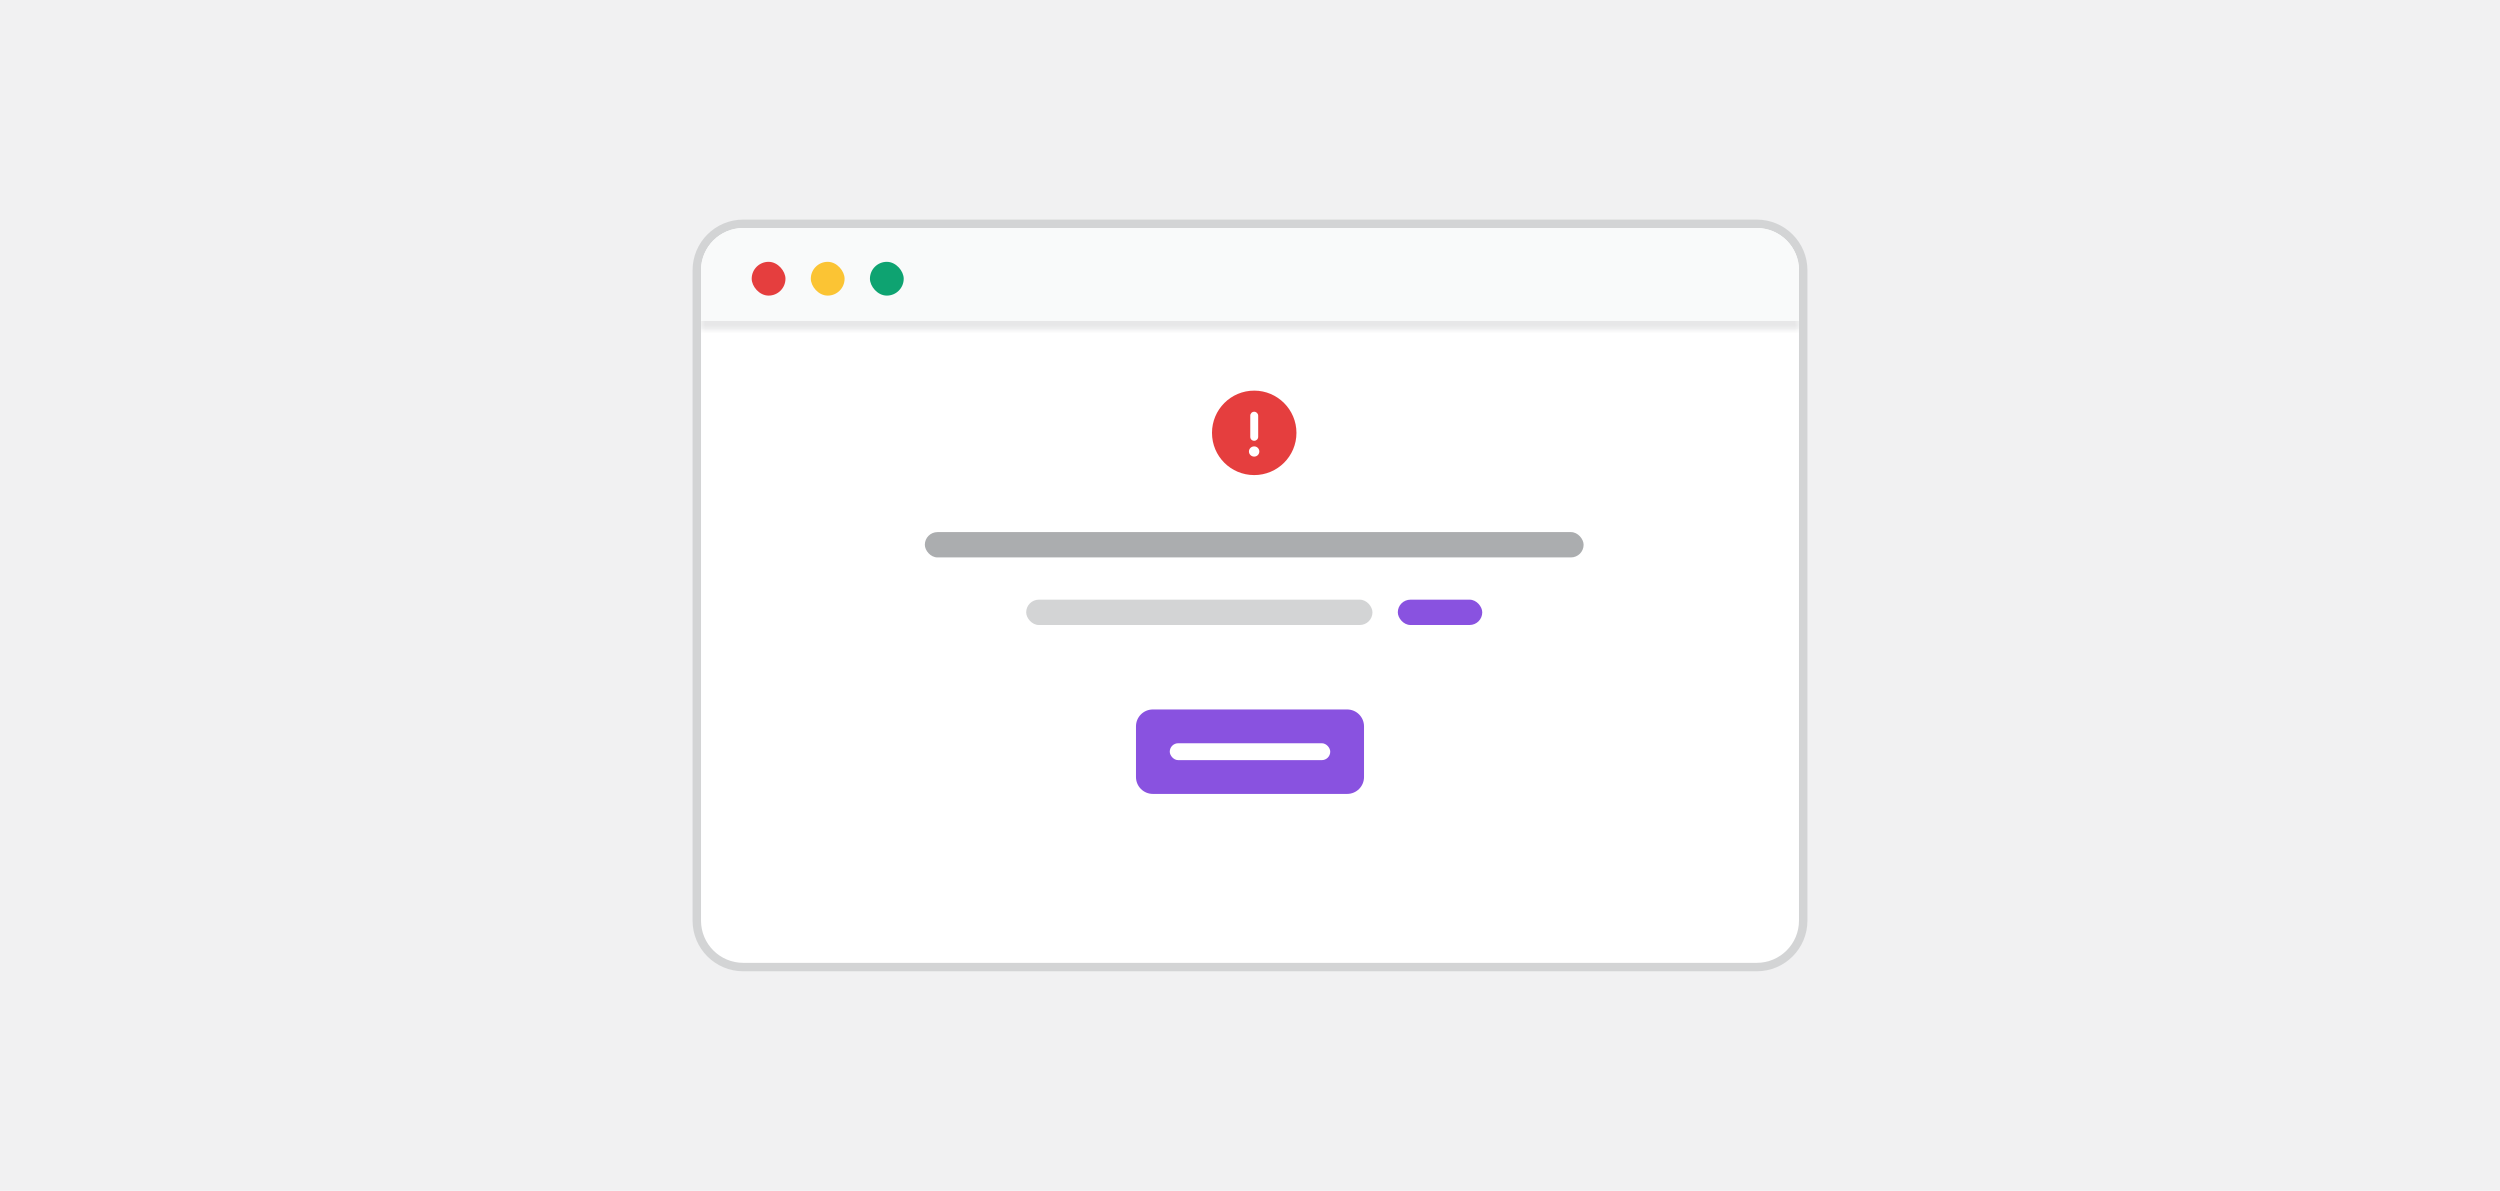 <svg width="296" height="141" viewBox="0 0 296 141" fill="none" xmlns="http://www.w3.org/2000/svg">
<rect width="296" height="141" fill="#F1F1F2"/>
<path d="M82.5 32C82.5 28.962 84.962 26.5 88 26.5H208C211.038 26.5 213.5 28.962 213.5 32V109C213.5 112.038 211.038 114.5 208 114.5H88C84.962 114.5 82.5 112.038 82.5 109V32Z" fill="white"/>
<path d="M82.5 32C82.5 28.962 84.962 26.5 88 26.5H208C211.038 26.5 213.5 28.962 213.5 32V109C213.5 112.038 211.038 114.5 208 114.5H88C84.962 114.5 82.5 112.038 82.5 109V32Z" stroke="#D3D4D5"/>
<mask id="path-2-inside-1_100_11145" fill="white">
<path d="M83 32C83 29.239 85.239 27 88 27H208C210.761 27 213 29.239 213 32V39H83V32Z"/>
</mask>
<path d="M83 32C83 29.239 85.239 27 88 27H208C210.761 27 213 29.239 213 32V39H83V32Z" fill="#F9FAFA"/>
<path d="M83 27H213H83ZM213 40H83V38H213V40ZM83 39V27V39ZM213 27V39V27Z" fill="#E7E7E8" mask="url(#path-2-inside-1_100_11145)"/>
<rect x="89" y="31" width="4" height="4" rx="2" fill="#E53E3E"/>
<rect x="96" y="31" width="4" height="4" rx="2" fill="#FBC434"/>
<rect x="103" y="31" width="4" height="4" rx="2" fill="#0EA371"/>
<path d="M148.5 46.25C151.254 46.25 153.5 48.496 153.5 51.25C153.5 54.023 151.254 56.25 148.5 56.25C145.727 56.25 143.5 54.023 143.5 51.25C143.5 48.496 145.727 46.25 148.5 46.25ZM148.031 49.219V51.719C148.031 51.992 148.227 52.188 148.5 52.188C148.754 52.188 148.969 51.992 148.969 51.719V49.219C148.969 48.965 148.754 48.75 148.5 48.75C148.227 48.75 148.031 48.965 148.031 49.219ZM148.5 54.062C148.832 54.062 149.105 53.789 149.105 53.457C149.105 53.125 148.832 52.852 148.5 52.852C148.148 52.852 147.875 53.125 147.875 53.457C147.875 53.789 148.148 54.062 148.5 54.062Z" fill="#E53E3E"/>
<rect x="109.5" y="63" width="78" height="3" rx="1.5" fill="#ABADAF"/>
<rect x="121.5" y="71" width="41" height="3" rx="1.5" fill="#D3D4D5"/>
<rect x="165.5" y="71" width="10" height="3" rx="1.5" fill="#8952E0"/>
<path d="M134.5 86C134.5 84.895 135.395 84 136.5 84H159.5C160.605 84 161.5 84.895 161.5 86V92C161.5 93.105 160.605 94 159.5 94H136.5C135.395 94 134.5 93.105 134.5 92V86Z" fill="#8952E0"/>
<rect x="138.5" y="88" width="19" height="2" rx="1" fill="white"/>
</svg>
